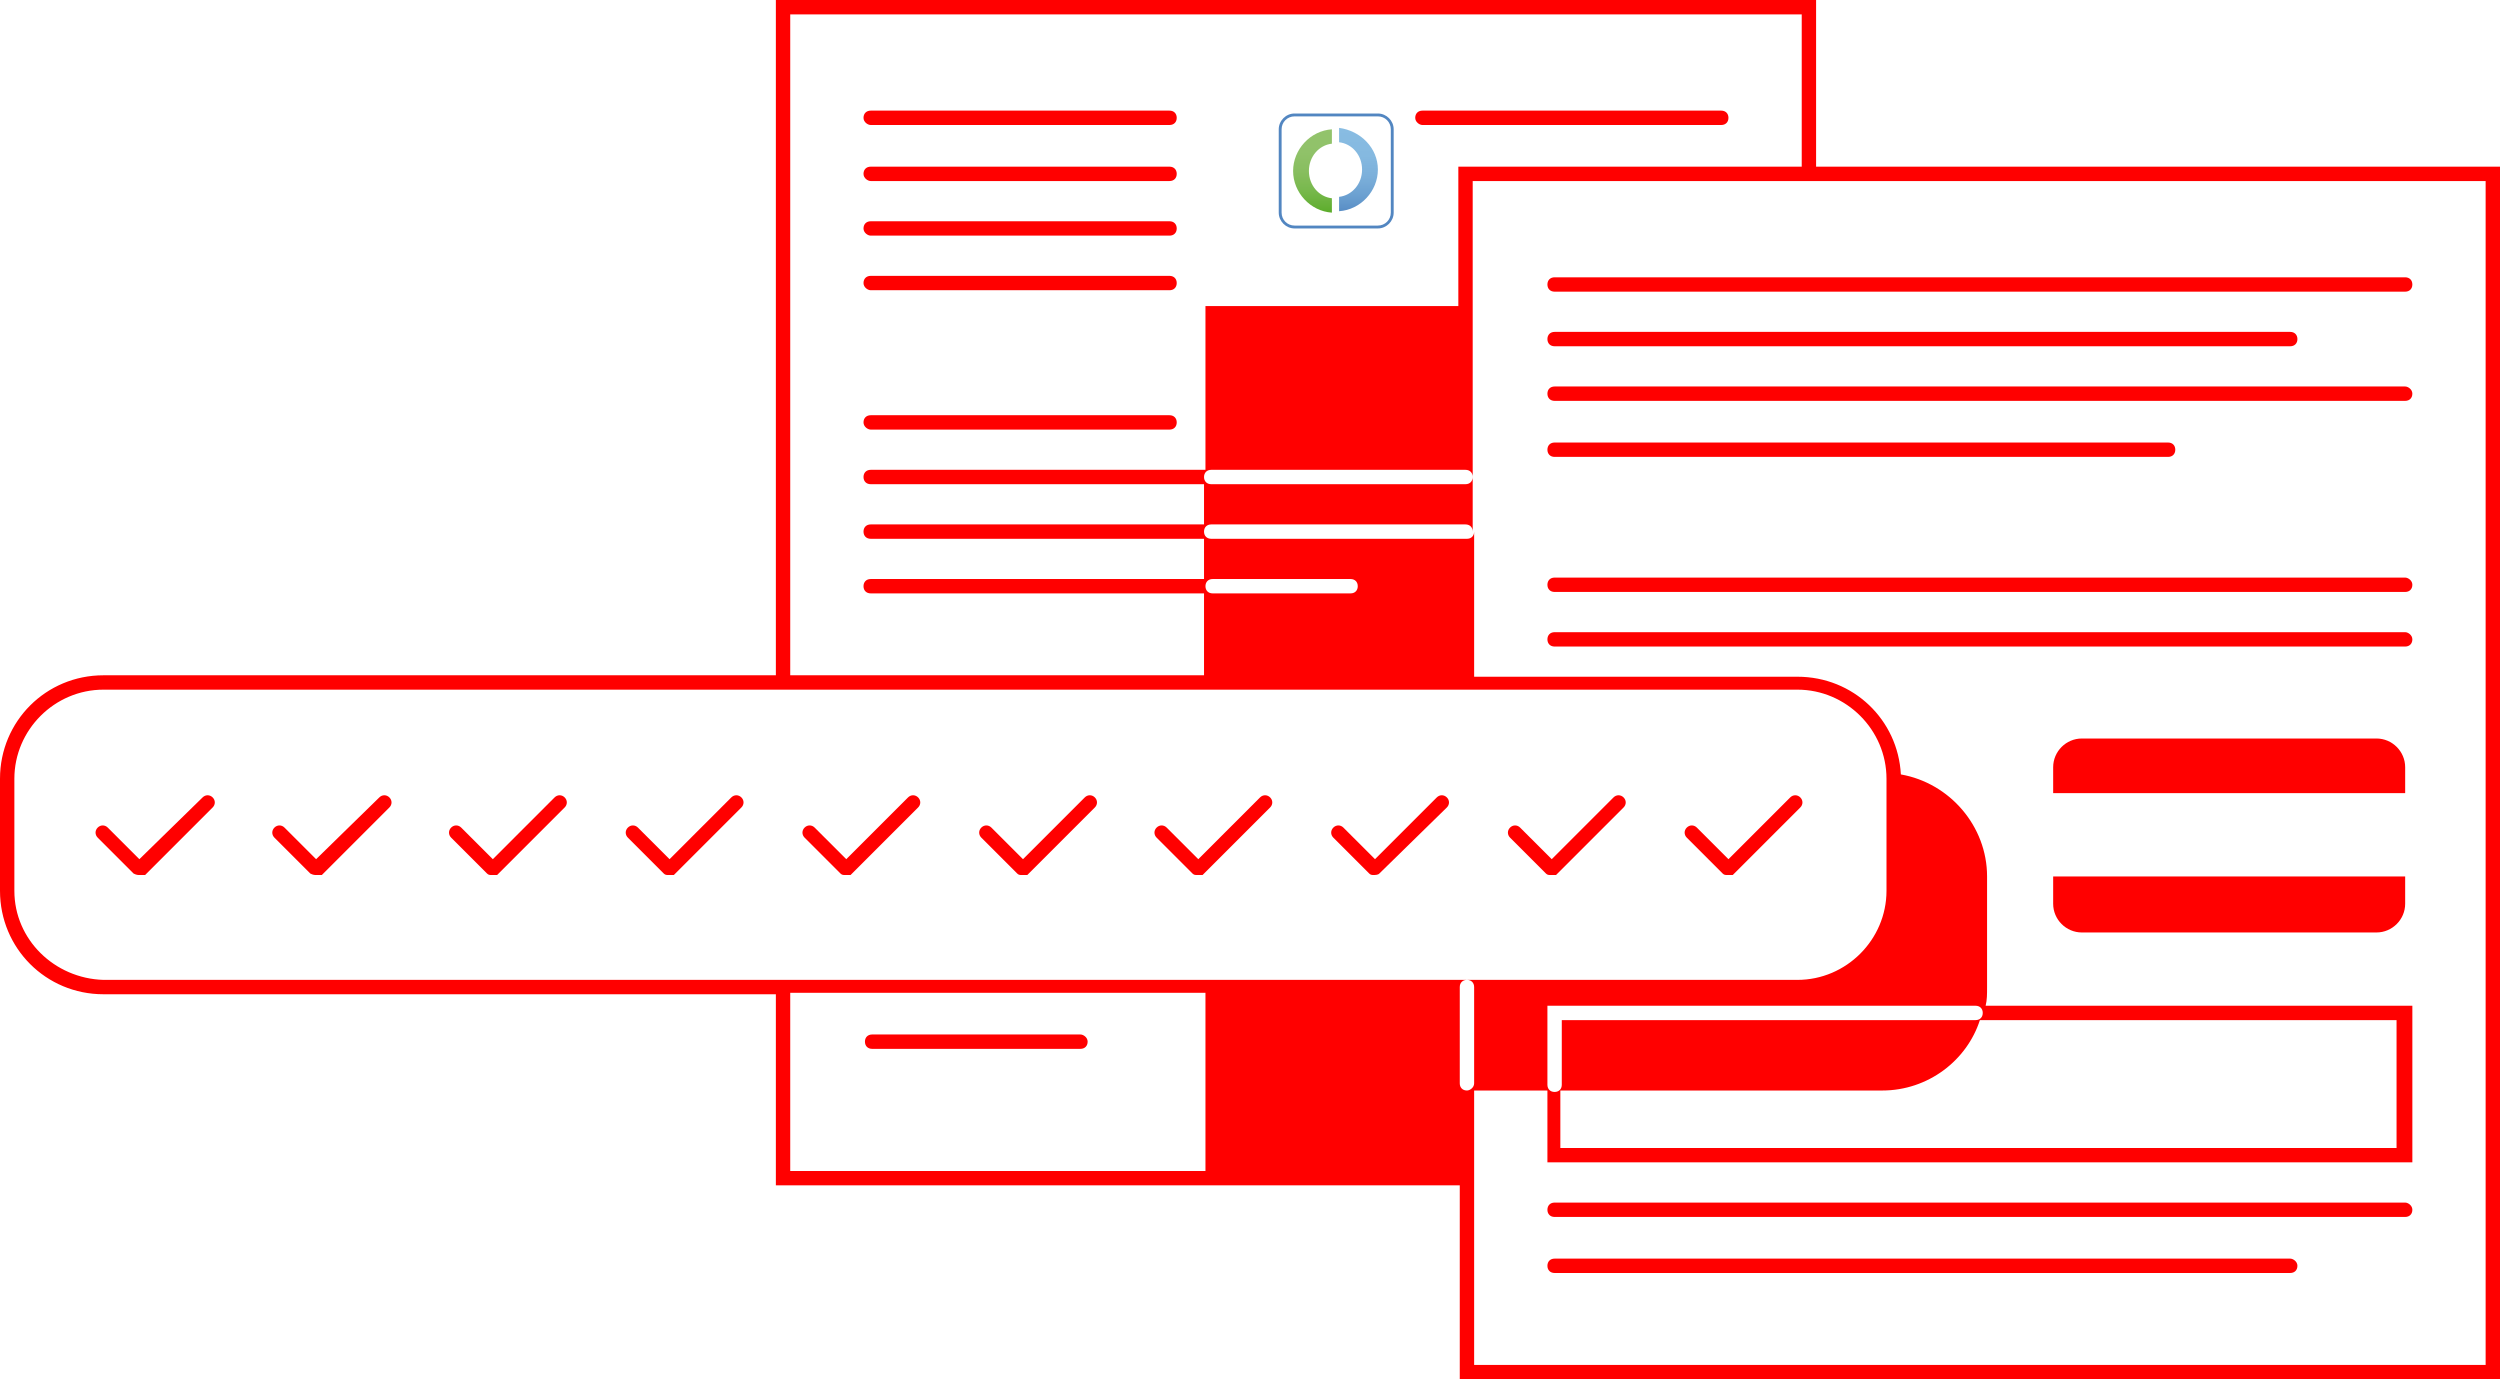 <?xml version="1.0" encoding="utf-8"?>
<!-- Generator: Adobe Illustrator 28.0.0, SVG Export Plug-In . SVG Version: 6.00 Build 0)  -->
<svg version="1.1" id="Layer_2_00000036938257262336080260000010294761580487134849_"
	 xmlns="http://www.w3.org/2000/svg" xmlns:xlink="http://www.w3.org/1999/xlink" x="0px" y="0px" viewBox="0 0 174 96"
	 style="enable-background:new 0 0 174 96;" xml:space="preserve">
<style type="text/css">
	.st0{fill:#FF0000;}
	.st1{fill:url(#SVGID_1_);}
	.st2{fill:url(#SVGID_00000096051290851478177500000001633334616717226656_);}
	.st3{fill:#5286C1;}
</style>
<g id="Layer_1-2">
	<g>
		<g>
			<path class="st0" d="M60.6,8.7h20.8c0.3,0,0.5-0.2,0.5-0.5s-0.2-0.5-0.5-0.5H60.6c-0.3,0-0.5,0.2-0.5,0.5
				C60.1,8.5,60.4,8.7,60.6,8.7z"/>
			<path class="st0" d="M60.6,12.6h20.8c0.3,0,0.5-0.2,0.5-0.5s-0.2-0.5-0.5-0.5H60.6c-0.3,0-0.5,0.2-0.5,0.5S60.4,12.6,60.6,12.6z"
				/>
			<path class="st0" d="M99,8.7h20.8c0.3,0,0.5-0.2,0.5-0.5s-0.2-0.5-0.5-0.5H99c-0.3,0-0.5,0.2-0.5,0.5C98.5,8.5,98.8,8.7,99,8.7z"
				/>
			<path class="st0" d="M60.6,16.4h20.8c0.3,0,0.5-0.2,0.5-0.5s-0.2-0.5-0.5-0.5H60.6c-0.3,0-0.5,0.2-0.5,0.5
				C60.1,16.2,60.4,16.4,60.6,16.4z"/>
			<path class="st0" d="M60.6,20.2h20.8c0.3,0,0.5-0.2,0.5-0.5s-0.2-0.5-0.5-0.5H60.6c-0.3,0-0.5,0.2-0.5,0.5S60.4,20.2,60.6,20.2z"
				/>
			<path class="st0" d="M75.2,72H60.7c-0.3,0-0.5,0.2-0.5,0.5s0.2,0.5,0.5,0.5h14.5c0.3,0,0.5-0.2,0.5-0.5S75.4,72,75.2,72z"/>
			<path class="st0" d="M60.6,29.9h20.8c0.3,0,0.5-0.2,0.5-0.5s-0.2-0.5-0.5-0.5H60.6c-0.3,0-0.5,0.2-0.5,0.5S60.4,29.9,60.6,29.9z"
				/>
			<path class="st0" d="M107.7,19.8c0,0.3,0.2,0.5,0.5,0.5h59.2c0.3,0,0.5-0.2,0.5-0.5s-0.2-0.5-0.5-0.5h-59.2
				C107.9,19.3,107.7,19.5,107.7,19.8z"/>
			<path class="st0" d="M108.2,24.1h51.2c0.3,0,0.5-0.2,0.5-0.5s-0.2-0.5-0.5-0.5h-51.2c-0.3,0-0.5,0.2-0.5,0.5
				S107.9,24.1,108.2,24.1z"/>
			<path class="st0" d="M167.4,26.9h-59.2c-0.3,0-0.5,0.2-0.5,0.5s0.2,0.5,0.5,0.5h59.2c0.3,0,0.5-0.2,0.5-0.5
				S167.6,26.9,167.4,26.9z"/>
			<path class="st0" d="M108.2,31.8h42.7c0.3,0,0.5-0.2,0.5-0.5s-0.2-0.5-0.5-0.5h-42.7c-0.3,0-0.5,0.2-0.5,0.5
				S107.9,31.8,108.2,31.8z"/>
			<path class="st0" d="M167.4,40.2h-59.2c-0.3,0-0.5,0.2-0.5,0.5s0.2,0.5,0.5,0.5h59.2c0.3,0,0.5-0.2,0.5-0.5
				S167.6,40.2,167.4,40.2z"/>
			<path class="st0" d="M167.4,44h-59.2c-0.3,0-0.5,0.2-0.5,0.5s0.2,0.5,0.5,0.5h59.2c0.3,0,0.5-0.2,0.5-0.5S167.6,44,167.4,44z"/>
			<path class="st0" d="M167.4,83.7h-59.2c-0.3,0-0.5,0.2-0.5,0.5s0.2,0.5,0.5,0.5h59.2c0.3,0,0.5-0.2,0.5-0.5
				S167.6,83.7,167.4,83.7z"/>
			<path class="st0" d="M159.4,87.6h-51.2c-0.3,0-0.5,0.2-0.5,0.5s0.2,0.5,0.5,0.5h51.2c0.3,0,0.5-0.2,0.5-0.5
				S159.6,87.6,159.4,87.6z"/>
			<path class="st0" d="M126.4,11.6V0H54v47H7.2c-4,0-7.2,3.2-7.2,7.2V62c0,4,3.2,7.2,7.2,7.2H54v13.3h47.6V96H174V11.6H126.4z
				 M55,1h70.4v10.6h-23.9v9.7H83.9v11.4H60.6c-0.3,0-0.5,0.2-0.5,0.5s0.2,0.5,0.5,0.5h23.2v2.8H60.6c-0.3,0-0.5,0.2-0.5,0.5
				s0.2,0.5,0.5,0.5h23.2v2.8H60.6c-0.3,0-0.5,0.2-0.5,0.5s0.2,0.5,0.5,0.5h23.2V47H55V1z M84.4,40.3h9.6c0.3,0,0.5,0.2,0.5,0.5
				s-0.2,0.5-0.5,0.5h-9.6c-0.3,0-0.5-0.2-0.5-0.5S84.1,40.3,84.4,40.3z M83.9,81.5H55V69.1h28.9V81.5z M102.1,75.9
				c-0.3,0-0.5-0.2-0.5-0.5v-6.7c0-0.3,0.2-0.5,0.5-0.5H7.2C3.8,68.1,1,65.4,1,62v-7.8C1,50.8,3.8,48,7.2,48h117.9
				c3.4,0,6.2,2.8,6.2,6.2V62c0,3.4-2.8,6.2-6.2,6.2h-23c0.3,0,0.5,0.2,0.5,0.5v6.7C102.6,75.7,102.3,75.9,102.1,75.9z M137.5,71
				h-28.8v4.5c0,0.3-0.2,0.5-0.5,0.5s-0.5-0.2-0.5-0.5V70h29.8c0.3,0,0.5,0.2,0.5,0.5S137.8,71,137.5,71z M166.8,71v8.9h-58.2v-4
				h22.4c3.2,0,5.9-2.1,6.8-4.9H166.8L166.8,71z M173,95h-70.4V75.9h5.1v5h60.2V70h-29.7c0.1-0.4,0.1-0.8,0.1-1.3V61
				c0-3.5-2.6-6.5-6-7.1c-0.2-3.8-3.3-6.8-7.2-6.8h-22.5V37c0,0.3-0.2,0.5-0.5,0.5H84.3c-0.3,0-0.5-0.2-0.5-0.5s0.2-0.5,0.5-0.5H102
				c0.3,0,0.5,0.2,0.5,0.5v-3.8c0,0.3-0.2,0.5-0.5,0.5H84.3c-0.3,0-0.5-0.2-0.5-0.5s0.2-0.5,0.5-0.5H102c0.3,0,0.5,0.2,0.5,0.5V12.6
				H173L173,95L173,95z"/>
		</g>
		<g>
			
				<linearGradient id="SVGID_1_" gradientUnits="userSpaceOnUse" x1="94.575" y1="-1700.65" x2="94.575" y2="-1694.79" gradientTransform="matrix(1 0 0 -1 0 -1685.85)">
				<stop  offset="0" style="stop-color:#568BC4"/>
				<stop  offset="0.19" style="stop-color:#6A9FD0"/>
				<stop  offset="0.42" style="stop-color:#7BAFDA"/>
				<stop  offset="0.68" style="stop-color:#85B9E0"/>
				<stop  offset="1" style="stop-color:#88BCE2"/>
			</linearGradient>
			<path class="st1" d="M93.2,8.9v1c0.9,0.1,1.6,0.9,1.6,1.9s-0.7,1.8-1.6,1.9v1c1.5-0.1,2.7-1.4,2.7-2.9S94.7,9.1,93.2,8.9z"/>
			
				<linearGradient id="SVGID_00000181055414558148154610000013756331754483917962_" gradientUnits="userSpaceOnUse" x1="91.355" y1="-1700.65" x2="91.355" y2="-1694.79" gradientTransform="matrix(1 0 0 -1 0 -1685.85)">
				<stop  offset="0" style="stop-color:#5BAC2A"/>
				<stop  offset="8.000000e-02" style="stop-color:#65B036"/>
				<stop  offset="0.28" style="stop-color:#79B94E"/>
				<stop  offset="0.49" style="stop-color:#88BE5F"/>
				<stop  offset="0.72" style="stop-color:#90C269"/>
				<stop  offset="1" style="stop-color:#93C36C"/>
			</linearGradient>
			<path style="fill:url(#SVGID_00000181055414558148154610000013756331754483917962_);" d="M92.7,13.8c-0.9-0.1-1.6-0.9-1.6-1.9
				s0.7-1.8,1.6-1.9v-1c-1.5,0.1-2.7,1.4-2.7,2.9s1.2,2.8,2.7,2.9V13.8z"/>
			<path class="st3" d="M95.9,15.9h-5.8c-0.6,0-1.1-0.5-1.1-1.1V9c0-0.6,0.5-1.1,1.1-1.1h5.8C96.5,7.9,97,8.4,97,9v5.8
				C97,15.4,96.5,15.9,95.9,15.9L95.9,15.9z M90.1,8.1c-0.5,0-0.9,0.4-0.9,0.9v5.8c0,0.5,0.4,0.9,0.9,0.9h5.8c0.5,0,0.9-0.4,0.9-0.9
				V9c0-0.5-0.4-0.9-0.9-0.9C95.9,8.1,90.1,8.1,90.1,8.1z"/>
		</g>
		<g>
			<path class="st0" d="M167.4,55.2v-1.8c0-1.1-0.9-2-2-2h-20.5c-1.1,0-2,0.9-2,2v1.8H167.4z"/>
			<path class="st0" d="M142.9,61v1.9c0,1.1,0.9,2,2,2h20.5c1.1,0,2-0.9,2-2V61H142.9z"/>
		</g>
		<path class="st0" d="M9.7,60.9c-0.1,0-0.2,0-0.4-0.1l-2.5-2.5c-0.2-0.2-0.2-0.5,0-0.7c0.2-0.2,0.5-0.2,0.7,0l2.2,2.2l4.4-4.3
			c0.2-0.2,0.5-0.2,0.7,0s0.2,0.5,0,0.7l-4.7,4.7C10,60.9,9.8,60.9,9.7,60.9L9.7,60.9z"/>
		<path class="st0" d="M22,60.9c-0.1,0-0.2,0-0.4-0.1l-2.5-2.5c-0.2-0.2-0.2-0.5,0-0.7c0.2-0.2,0.5-0.2,0.7,0l2.2,2.2l4.4-4.3
			c0.2-0.2,0.5-0.2,0.7,0s0.2,0.5,0,0.7l-4.7,4.7C22.2,60.9,22.1,60.9,22,60.9L22,60.9z"/>
		<path class="st0" d="M34.2,60.9c-0.1,0-0.2,0-0.3-0.1l-2.5-2.5c-0.2-0.2-0.2-0.5,0-0.7c0.2-0.2,0.5-0.2,0.7,0l2.2,2.2l4.3-4.3
			c0.2-0.2,0.5-0.2,0.7,0s0.2,0.5,0,0.7l-4.7,4.7C34.5,60.9,34.4,60.9,34.2,60.9L34.2,60.9z"/>
		<path class="st0" d="M46.5,60.9c-0.1,0-0.2,0-0.3-0.1l-2.5-2.5c-0.2-0.2-0.2-0.5,0-0.7c0.2-0.2,0.5-0.2,0.7,0l2.2,2.2l4.3-4.3
			c0.2-0.2,0.5-0.2,0.7,0s0.2,0.5,0,0.7l-4.7,4.7C46.8,60.9,46.6,60.9,46.5,60.9L46.5,60.9z"/>
		<path class="st0" d="M58.8,60.9c-0.1,0-0.2,0-0.3-0.1l-2.5-2.5c-0.2-0.2-0.2-0.5,0-0.7c0.2-0.2,0.5-0.2,0.7,0l2.2,2.2l4.3-4.3
			c0.2-0.2,0.5-0.2,0.7,0c0.2,0.2,0.2,0.5,0,0.7l-4.7,4.7C59.1,60.9,58.9,60.9,58.8,60.9L58.8,60.9z"/>
		<path class="st0" d="M71.1,60.9c-0.1,0-0.2,0-0.3-0.1l-2.5-2.5c-0.2-0.2-0.2-0.5,0-0.7c0.2-0.2,0.5-0.2,0.7,0l2.2,2.2l4.3-4.3
			c0.2-0.2,0.5-0.2,0.7,0s0.2,0.5,0,0.7l-4.7,4.7C71.3,60.9,71.2,60.9,71.1,60.9L71.1,60.9z"/>
		<path class="st0" d="M83.3,60.9c-0.1,0-0.2,0-0.3-0.1l-2.5-2.5c-0.2-0.2-0.2-0.5,0-0.7c0.2-0.2,0.5-0.2,0.7,0l2.2,2.2l4.3-4.3
			c0.2-0.2,0.5-0.2,0.7,0s0.2,0.5,0,0.7l-4.7,4.7C83.6,60.9,83.5,60.9,83.3,60.9L83.3,60.9z"/>
		<path class="st0" d="M95.6,60.9c-0.1,0-0.2,0-0.3-0.1l-2.5-2.5c-0.2-0.2-0.2-0.5,0-0.7c0.2-0.2,0.5-0.2,0.7,0l2.2,2.2l4.3-4.3
			c0.2-0.2,0.5-0.2,0.7,0s0.2,0.5,0,0.7L96,60.8C95.9,60.9,95.7,60.9,95.6,60.9L95.6,60.9z"/>
		<path class="st0" d="M107.9,60.9c-0.1,0-0.2,0-0.3-0.1l-2.5-2.5c-0.2-0.2-0.2-0.5,0-0.7c0.2-0.2,0.5-0.2,0.7,0l2.2,2.2l4.3-4.3
			c0.2-0.2,0.5-0.2,0.7,0s0.2,0.5,0,0.7l-4.7,4.7C108.1,60.9,108,60.9,107.9,60.9L107.9,60.9z"/>
		<path class="st0" d="M120.2,60.9c-0.1,0-0.2,0-0.3-0.1l-2.5-2.5c-0.2-0.2-0.2-0.5,0-0.7c0.2-0.2,0.5-0.2,0.7,0l2.2,2.2l4.3-4.3
			c0.2-0.2,0.5-0.2,0.7,0s0.2,0.5,0,0.7l-4.7,4.7C120.4,60.9,120.3,60.9,120.2,60.9L120.2,60.9z"/>
	</g>
</g>
</svg>
